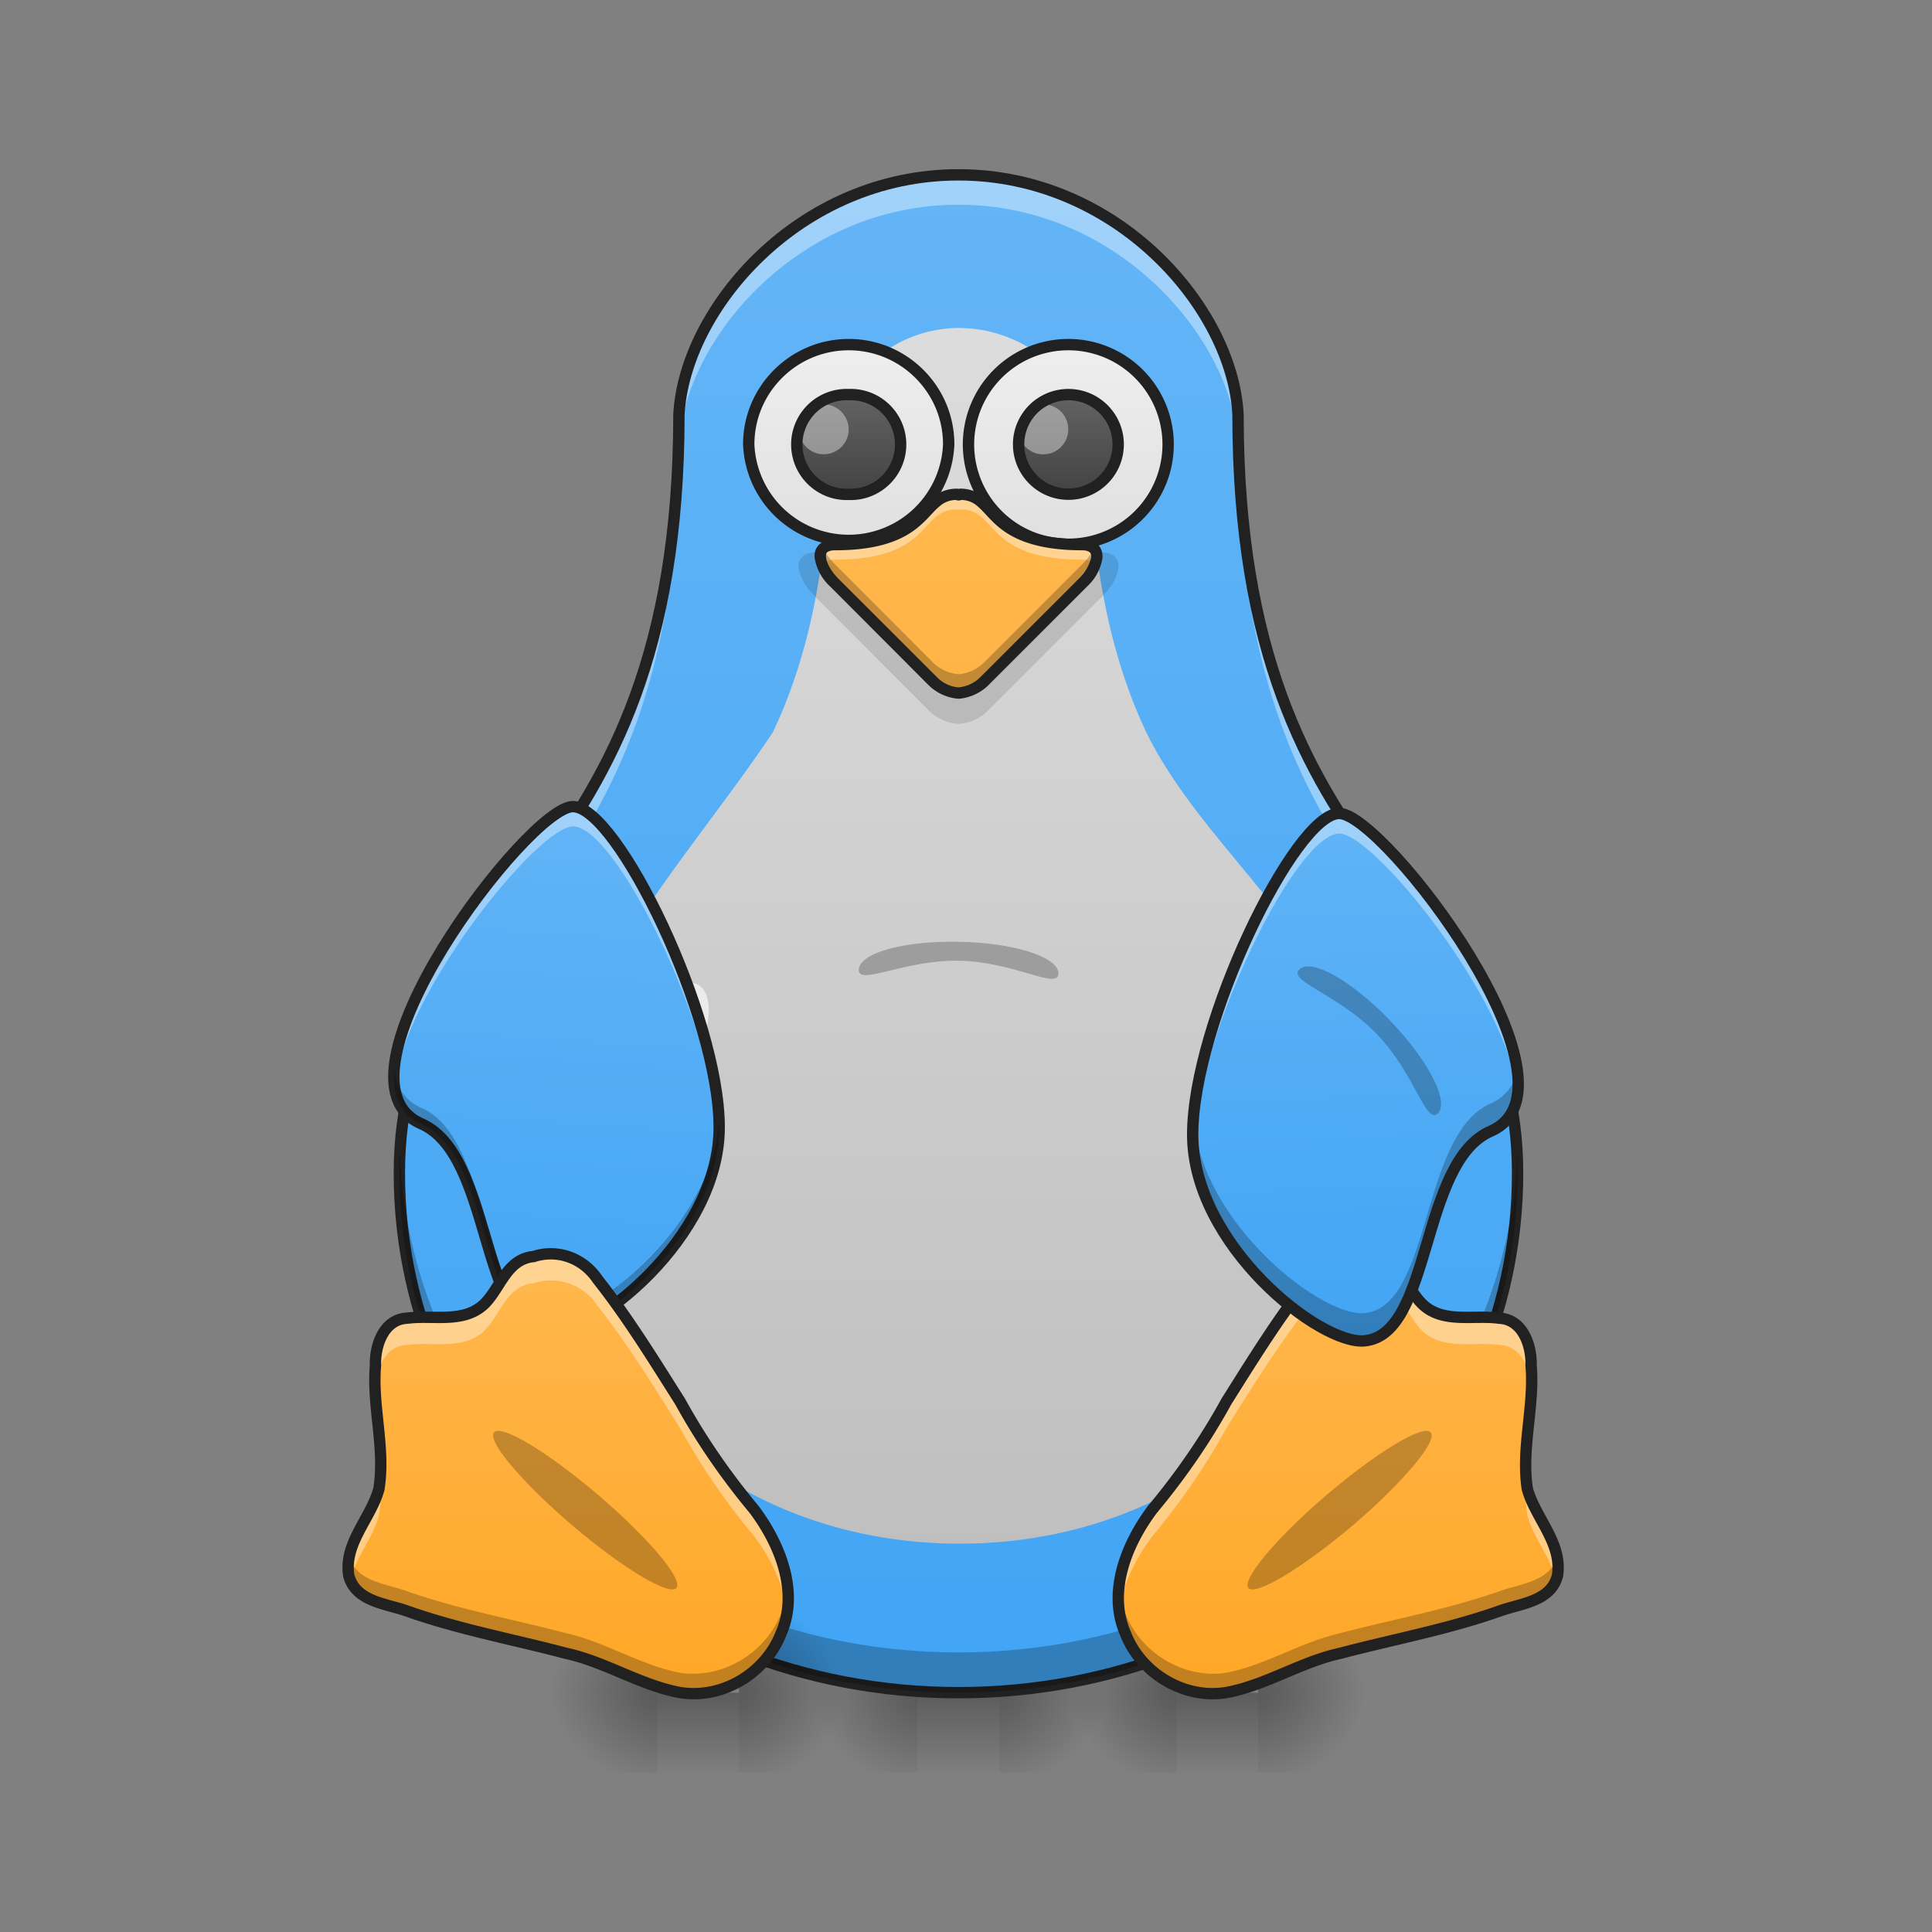 <svg xmlns="http://www.w3.org/2000/svg" width="32" height="32" viewBox="0 0 24 24"><rect x="0" y="0" width="24" height="24" fill="#808080" stroke="none"/><defs><linearGradient id="a" gradientUnits="userSpaceOnUse" x1="254" y1="233.5" x2="254" y2="254.667" gradientTransform="matrix(.032 0 0 .047 7.002 10.08)"><stop offset="0" stop-opacity=".275"/><stop offset="1" stop-opacity="0"/></linearGradient><radialGradient id="b" gradientUnits="userSpaceOnUse" cx="450.909" cy="189.579" fx="450.909" fy="189.579" r="21.167" gradientTransform="matrix(0 -.059 -.072 0 29.093 47.696)"><stop offset="0" stop-opacity=".314"/><stop offset=".222" stop-opacity=".275"/><stop offset="1" stop-opacity="0"/></radialGradient><radialGradient id="c" gradientUnits="userSpaceOnUse" cx="450.909" cy="189.579" fx="450.909" fy="189.579" r="21.167" gradientTransform="matrix(0 .059 .072 0 1.149 -5.646)"><stop offset="0" stop-opacity=".314"/><stop offset=".222" stop-opacity=".275"/><stop offset="1" stop-opacity="0"/></radialGradient><radialGradient id="d" gradientUnits="userSpaceOnUse" cx="450.909" cy="189.579" fx="450.909" fy="189.579" r="21.167" gradientTransform="matrix(0 -.059 .072 0 1.149 47.696)"><stop offset="0" stop-opacity=".314"/><stop offset=".222" stop-opacity=".275"/><stop offset="1" stop-opacity="0"/></radialGradient><radialGradient id="e" gradientUnits="userSpaceOnUse" cx="450.909" cy="189.579" fx="450.909" fy="189.579" r="21.167" gradientTransform="matrix(0 .059 -.072 0 29.093 -5.646)"><stop offset="0" stop-opacity=".314"/><stop offset=".222" stop-opacity=".275"/><stop offset="1" stop-opacity="0"/></radialGradient><linearGradient id="f" gradientUnits="userSpaceOnUse" x1="254" y1="233.5" x2="254" y2="254.667" gradientTransform="matrix(.032 0 0 .047 3.789 10.08)"><stop offset="0" stop-opacity=".275"/><stop offset="1" stop-opacity="0"/></linearGradient><radialGradient id="g" gradientUnits="userSpaceOnUse" cx="450.909" cy="189.579" fx="450.909" fy="189.579" r="21.167" gradientTransform="matrix(0 -.059 -.072 0 25.88 47.696)"><stop offset="0" stop-opacity=".314"/><stop offset=".222" stop-opacity=".275"/><stop offset="1" stop-opacity="0"/></radialGradient><radialGradient id="h" gradientUnits="userSpaceOnUse" cx="450.909" cy="189.579" fx="450.909" fy="189.579" r="21.167" gradientTransform="matrix(0 .059 .072 0 -2.065 -5.646)"><stop offset="0" stop-opacity=".314"/><stop offset=".222" stop-opacity=".275"/><stop offset="1" stop-opacity="0"/></radialGradient><radialGradient id="i" gradientUnits="userSpaceOnUse" cx="450.909" cy="189.579" fx="450.909" fy="189.579" r="21.167" gradientTransform="matrix(0 -.059 .072 0 -2.065 47.696)"><stop offset="0" stop-opacity=".314"/><stop offset=".222" stop-opacity=".275"/><stop offset="1" stop-opacity="0"/></radialGradient><radialGradient id="j" gradientUnits="userSpaceOnUse" cx="450.909" cy="189.579" fx="450.909" fy="189.579" r="21.167" gradientTransform="matrix(0 .059 -.072 0 25.88 -5.646)"><stop offset="0" stop-opacity=".314"/><stop offset=".222" stop-opacity=".275"/><stop offset="1" stop-opacity="0"/></radialGradient><linearGradient id="k" gradientUnits="userSpaceOnUse" x1="960" y1="1695.118" x2="960" y2="175.118" gradientTransform="matrix(.012 0 0 .012 0 0)"><stop offset="0" stop-color="#42a5f5"/><stop offset="1" stop-color="#64b5f6"/></linearGradient><linearGradient id="l" gradientUnits="userSpaceOnUse" x1="960" y1="1695.118" x2="960" y2="175.118" gradientTransform="matrix(.012 0 0 .012 .013 .027)"><stop offset="0" stop-color="#bdbdbd"/><stop offset="1" stop-color="#e0e0e0"/></linearGradient><linearGradient id="m" gradientUnits="userSpaceOnUse" x1="227.542" y1="-78.708" x2="227.542" y2="-115.75" gradientTransform="translate(-4.518 12.033) scale(.067)"><stop offset="0" stop-color="#e0e0e0"/><stop offset="1" stop-color="#eee"/></linearGradient><linearGradient id="n" gradientUnits="userSpaceOnUse" x1="227.542" y1="-78.708" x2="227.542" y2="-115.75" gradientTransform="matrix(.033 0 0 .033 3.012 8.777)"><stop offset="0" stop-color="#424242"/><stop offset="1" stop-color="#616161"/></linearGradient><linearGradient id="o" gradientUnits="userSpaceOnUse" x1="227.542" y1="-78.708" x2="227.542" y2="-115.75" gradientTransform="translate(-1.79 12.033) scale(.067)"><stop offset="0" stop-color="#e0e0e0"/><stop offset="1" stop-color="#eee"/></linearGradient><linearGradient id="p" gradientUnits="userSpaceOnUse" x1="227.542" y1="-78.708" x2="227.542" y2="-115.75" gradientTransform="matrix(.033 0 0 .033 5.741 8.777)"><stop offset="0" stop-color="#424242"/><stop offset="1" stop-color="#616161"/></linearGradient><linearGradient id="q" gradientUnits="userSpaceOnUse" x1="961.715" y1="1695.118" x2="960" y2="495.118" gradientTransform="matrix(.012 0 0 .012 -.021 0)"><stop offset="0" stop-color="#ffa726"/><stop offset="1" stop-color="#ffb74d"/></linearGradient><linearGradient id="r" gradientUnits="userSpaceOnUse" x1="383.261" y1="164.756" x2="372.678" y2="6.006" gradientTransform="matrix(-.047 0 0 .047 24.587 9.242)"><stop offset="0" stop-color="#42a5f5"/><stop offset="1" stop-color="#64b5f6"/></linearGradient><linearGradient id="s" gradientUnits="userSpaceOnUse" x1="254" y1="233.5" x2="254" y2="254.667" gradientTransform="matrix(.032 0 0 .047 .553 10.08)"><stop offset="0" stop-opacity=".275"/><stop offset="1" stop-opacity="0"/></linearGradient><radialGradient id="t" gradientUnits="userSpaceOnUse" cx="450.909" cy="189.579" fx="450.909" fy="189.579" r="21.167" gradientTransform="matrix(0 -.059 -.072 0 22.643 47.696)"><stop offset="0" stop-opacity=".314"/><stop offset=".222" stop-opacity=".275"/><stop offset="1" stop-opacity="0"/></radialGradient><radialGradient id="u" gradientUnits="userSpaceOnUse" cx="450.909" cy="189.579" fx="450.909" fy="189.579" r="21.167" gradientTransform="matrix(0 .059 .072 0 -5.301 -5.646)"><stop offset="0" stop-opacity=".314"/><stop offset=".222" stop-opacity=".275"/><stop offset="1" stop-opacity="0"/></radialGradient><radialGradient id="v" gradientUnits="userSpaceOnUse" cx="450.909" cy="189.579" fx="450.909" fy="189.579" r="21.167" gradientTransform="matrix(0 -.059 .072 0 -5.301 47.696)"><stop offset="0" stop-opacity=".314"/><stop offset=".222" stop-opacity=".275"/><stop offset="1" stop-opacity="0"/></radialGradient><radialGradient id="w" gradientUnits="userSpaceOnUse" cx="450.909" cy="189.579" fx="450.909" fy="189.579" r="21.167" gradientTransform="matrix(0 .059 -.072 0 22.643 -5.646)"><stop offset="0" stop-opacity=".314"/><stop offset=".222" stop-opacity=".275"/><stop offset="1" stop-opacity="0"/></radialGradient><linearGradient id="x" gradientUnits="userSpaceOnUse" x1="158.75" y1="233.5" x2="158.75" y2="117.083" gradientTransform="matrix(.047 0 0 .047 0 10.08)"><stop offset="0" stop-color="#ffa726"/><stop offset="1" stop-color="#ffb74d"/></linearGradient><linearGradient id="y" gradientUnits="userSpaceOnUse" x1="370.417" y1="233.5" x2="370.417" y2="117.083" gradientTransform="matrix(.047 0 0 .047 0 10.08)"><stop offset="0" stop-color="#ffa726"/><stop offset="1" stop-color="#ffb74d"/></linearGradient><linearGradient id="z" gradientUnits="userSpaceOnUse" x1="377.969" y1="154.173" x2="372.678" y2=".714" gradientTransform="matrix(.047 0 0 .047 -.834 9.329)"><stop offset="0" stop-color="#42a5f5"/><stop offset="1" stop-color="#64b5f6"/></linearGradient></defs><path d="M14.613 21.027h1.016v.993h-1.016zm0 0" fill="url(#a)"/><path d="M15.629 21.027h1.351v-.996H15.63zm0 0" fill="url(#b)"/><path d="M14.613 21.027h-1.351v.993h1.351zm0 0" fill="url(#c)"/><path d="M14.613 21.027h-1.351v-.996h1.351zm0 0" fill="url(#d)"/><path d="M15.629 21.027h1.351v.993H15.63zm0 0" fill="url(#e)"/><path d="M11.398 21.027h1.016v.993h-1.016zm0 0" fill="url(#f)"/><path d="M12.414 21.027h1.356v-.996h-1.356zm0 0" fill="url(#g)"/><path d="M11.398 21.027h-1.351v.993h1.351zm0 0" fill="url(#h)"/><path d="M11.398 21.027h-1.351v-.996h1.351zm0 0" fill="url(#i)"/><path d="M12.414 21.027h1.356v.993h-1.356zm0 0" fill="url(#j)"/><path d="M11.906 2.172c-1.984 0-3.402 1.668-3.472 2.976 0 5.954-3.473 5.954-3.473 9.426 0 3.574 3.098 6.453 6.945 6.453 3.848 0 6.946-2.879 6.946-6.453 0-3.472-3.473-3.472-3.473-9.426-.066-1.308-1.488-2.976-3.473-2.976zm0 0" fill="url(#k)"/><path d="M11.906 2.172c-1.984 0-3.402 1.668-3.472 2.976 0 5.954-3.473 5.954-3.473 9.426 0 .067 0 .133.004.196.117-3.297 3.469-3.399 3.469-9.25.07-1.31 1.488-2.977 3.472-2.977 1.985 0 3.406 1.668 3.473 2.977 0 5.851 3.355 5.953 3.473 9.25v-.196c0-3.472-3.473-3.472-3.473-9.426-.066-1.308-1.488-2.976-3.473-2.976zm0 0" fill="#fff" fill-opacity=".392"/><path d="M11.906 2.172c-1.984 0-3.402 1.668-3.472 2.976 0 5.954-3.473 5.954-3.473 9.426 0 3.574 3.098 6.453 6.945 6.453 3.848 0 6.946-2.879 6.946-6.453 0-3.472-3.473-3.472-3.473-9.426-.067-1.308-1.488-2.976-3.473-2.976zm0 0" fill="none" stroke-width=".141" stroke-linecap="round" stroke-linejoin="round" stroke="#212121"/><path d="M11.922 4.074c-.469 0-.86.192-1.164.48-.305.29-.434.688-.438.72-.008 1.62-.254 2.847-.722 3.828-1.23 1.824-2.727 3.242-2.75 5.5.004 2.492 2.16 4.574 5.074 4.574 2.91 0 5.07-2.082 5.07-4.574.25-2.59-1.883-3.735-2.75-5.5-.465-.98-.71-2.207-.722-3.829a1.733 1.733 0 0 0-.438-.718 1.662 1.662 0 0 0-1.16-.48zm0 0" fill="url(#l)"/><path d="M10.543 4.281c.684 0 1.242.555 1.242 1.239a1.243 1.243 0 0 1-2.484 0c0-.684.558-1.239 1.242-1.239zm0 0" fill="url(#m)"/><path d="M10.543 4.902a.62.62 0 1 1 0 1.239.62.62 0 1 1 0-1.239zm0 0" fill="url(#n)"/><path d="M10.234 5.023c.168 0 .309.141.309.313a.31.31 0 1 1-.309-.313zm0 0" fill="#fff" fill-opacity=".392"/><path d="M10.543 4.281c.684 0 1.242.555 1.242 1.239a1.243 1.243 0 0 1-2.484 0c0-.684.558-1.239 1.242-1.239zm0 0" fill="none" stroke-width=".141" stroke-linecap="round" stroke-linejoin="round" stroke="#212121"/><path d="M13.273 4.281a1.24 1.24 0 1 1-1.242 1.238 1.24 1.24 0 0 1 1.242-1.238zm0 0" fill="url(#o)"/><path d="M13.273 4.902a.618.618 0 1 1-.002 1.237.618.618 0 0 1 .002-1.237zm0 0" fill="url(#p)"/><path d="M12.96 5.023a.31.31 0 1 1 0 .621.307.307 0 0 1-.308-.308.31.31 0 0 1 .309-.313zm0 0" fill="#fff" fill-opacity=".392"/><path d="M13.273 4.281a1.24 1.24 0 1 1-1.242 1.238 1.24 1.24 0 0 1 1.242-1.238zm0 0" fill="none" stroke-width=".141" stroke-linecap="round" stroke-linejoin="round" stroke="#212121"/><path d="M18.852 14.273c-.11 3.485-3.165 6.254-6.946 6.254-3.777 0-6.832-2.77-6.941-6.254-.004.098-.004.2-.004.301 0 3.574 3.098 6.453 6.945 6.453 3.848 0 6.946-2.879 6.946-6.453v-.3zm0 0" fill-opacity=".235"/><path d="M11.887 6.14c-.477 0-.29.622-1.516.626-.277.004-.203.277-.008.468l1.227 1.23c.09.087.203.138.316.145a.496.496 0 0 0 .317-.144l1.23-1.23c.195-.192.266-.465-.008-.47-1.226-.003-1.043-.624-1.515-.624-.008.004-.016.004-.024.007l-.02-.007zm0 0" fill="url(#q)"/><path d="M8.68 12.238c.234.145.129.735-.235 1.313-.363.582-.847.937-1.078.793-.234-.149-.129-.735.235-1.317.363-.582.847-.933 1.078-.789zm0 0" fill="#ebebeb"/><path d="M7.117 10.02c-.55 0-3.144 3.394-1.883 3.94.883.388.723 2.524 1.563 2.61.547.055 2.137-1.191 2.137-2.566 0-1.371-1.266-3.984-1.817-3.984zm0 0" fill="url(#r)"/><path d="M7.117 10.02c-.46 0-2.355 2.378-2.219 3.476.122-1.172 1.79-3.23 2.22-3.23.53 0 1.737 2.449 1.816 3.851v-.113c0-1.375-1.266-3.984-1.817-3.984zm0 0" fill="#fff" fill-opacity=".392"/><path d="M7.117 10.02c-.55 0-3.144 3.394-1.883 3.94.883.388.723 2.524 1.563 2.61.547.055 2.137-1.191 2.137-2.566 0-1.371-1.266-3.984-1.817-3.984zm0 0" fill="none" stroke-width=".141" stroke-linecap="round" stroke-linejoin="round" stroke="#212121"/><path d="M4.898 13.273c-.027.32.063.57.336.688.883.387.723 2.523 1.563 2.61.547.054 2.137-1.192 2.137-2.567v-.11c-.07 1.34-1.602 2.528-2.137 2.473-.84-.082-.68-2.222-1.563-2.605a.55.55 0 0 1-.336-.489zm0 0" fill-opacity=".235"/><path d="M8.164 21.027H9.18v.993H8.164zm0 0" fill="url(#s)"/><path d="M9.18 21.027h1.351v-.996H9.18zm0 0" fill="url(#t)"/><path d="M8.164 21.027H6.813v.993h1.351zm0 0" fill="url(#u)"/><path d="M8.164 21.027H6.813v-.996h1.351zm0 0" fill="url(#v)"/><path d="M9.18 21.027h1.351v.993H9.18zm0 0" fill="url(#w)"/><path d="M8.434 21.023c-.485-.093-.914-.378-1.399-.484-.664-.176-1.344-.3-1.992-.531-.262-.09-.629-.117-.711-.438-.062-.402.277-.71.375-1.074.082-.512-.086-1.02-.043-1.531-.008-.25.102-.578.395-.59.32-.043.699.07.957-.176.203-.199.277-.558.613-.59.3-.097.617.02.793.282.379.48.7 1.004 1.027 1.52.262.476.57.921.918 1.339.32.426.563 1.02.336 1.54-.195.5-.738.827-1.27.733zm0 0" fill="url(#x)"/><path d="M15.246 21.023c.488-.093.914-.378 1.399-.484.668-.176 1.347-.3 1.996-.531.257-.09.629-.117.707-.438.062-.402-.274-.71-.375-1.074-.078-.512.09-1.02.047-1.531.007-.25-.102-.578-.399-.59-.316-.043-.7.07-.953-.176-.203-.199-.277-.558-.613-.59a.692.692 0 0 0-.793.282c-.38.48-.703 1.004-1.028 1.52-.261.476-.57.921-.918 1.339-.32.426-.562 1.02-.336 1.54.192.5.739.827 1.266.733zm0 0" fill="url(#y)"/><path d="M6.855 15.574a.742.742 0 0 0-.226.035c-.336.032-.41.391-.613.59-.258.246-.637.133-.957.176-.293.012-.403.34-.395.59a2.156 2.156 0 0 0-.004.355c0-.008 0-.015.004-.023-.008-.25.102-.582.395-.59.32-.043.699.07.957-.176.203-.199.277-.562.613-.59a.69.69 0 0 1 .793.278c.379.484.7 1.004 1.027 1.523.262.477.57.922.918 1.34.2.266.367.594.41.934.063-.446-.144-.914-.41-1.266a8.473 8.473 0 0 1-.918-1.34c-.328-.515-.648-1.039-1.027-1.52a.695.695 0 0 0-.567-.316zm-2.132 2.774c0 .05-.008.097-.016.148-.098.363-.437.672-.375 1.074.004.02.012.035.016.055.074-.277.285-.523.359-.8.027-.157.027-.317.016-.477zm0 0M16.828 15.574a.684.684 0 0 0-.566.317c-.38.48-.703 1.004-1.028 1.52-.261.476-.57.921-.918 1.339-.265.352-.476.82-.414 1.266.043-.34.215-.668.414-.934.348-.418.657-.863.918-1.34.325-.52.649-1.039 1.028-1.523a.69.69 0 0 1 .793-.278c.336.028.41.391.613.59.254.246.637.133.953.176.297.008.406.34.399.59v.023a2.16 2.16 0 0 0 0-.355c.007-.25-.102-.578-.399-.59-.316-.043-.7.07-.953-.176-.203-.199-.277-.558-.613-.59a.76.76 0 0 0-.227-.035zm2.129 2.774c-.008.16-.008.32.016.476.074.278.289.524.359.801a.288.288 0 0 0 .016-.055c.062-.402-.274-.71-.375-1.074a1.913 1.913 0 0 1-.016-.148zm0 0" fill="#fff" fill-opacity=".392"/><path d="M4.66 17.027c-.02.344.05.692.067 1.035.02-.343-.051-.69-.067-1.035zm-.32 2.317a.626.626 0 0 0-.008.226c.082.32.45.348.711.438.648.23 1.328.355 1.992.531.485.106.914.39 1.399.484.53.094 1.074-.234 1.27-.734.077-.18.1-.371.081-.562-.012.105-.039.214-.082.316-.195.496-.738.824-1.27.734-.484-.097-.913-.379-1.398-.488-.664-.176-1.344-.297-1.992-.527-.254-.09-.613-.117-.703-.418zm0 0M19.023 17.027c-.015.344-.085.692-.066 1.035.016-.343.086-.69.066-1.035zm.32 2.317c-.09.3-.448.328-.702.418-.649.23-1.328.351-1.996.527-.485.11-.91.39-1.399.488-.527.09-1.074-.238-1.266-.734a1.024 1.024 0 0 1-.082-.316c-.02.191.004.382.082.562.192.5.739.828 1.266.734.488-.093.914-.378 1.399-.484.668-.176 1.347-.3 1.996-.531.257-.09.629-.117.707-.438a.551.551 0 0 0-.004-.226zm0 0" fill-opacity=".235"/><path d="M8.434 21.023c-.485-.093-.914-.378-1.399-.484-.664-.176-1.344-.3-1.992-.531-.262-.09-.629-.117-.711-.438-.062-.402.277-.71.375-1.074.082-.512-.086-1.02-.043-1.531-.008-.25.102-.578.395-.59.32-.043.699.07.957-.176.203-.199.277-.558.613-.59.3-.097.617.02.793.282.379.48.7 1.004 1.027 1.52.262.476.57.921.918 1.339.32.426.563 1.02.336 1.54-.195.5-.738.827-1.27.733zm0 0M15.246 21.023c.488-.093.914-.378 1.399-.484.668-.176 1.347-.3 1.996-.531.257-.09.629-.117.707-.438.062-.402-.274-.71-.375-1.074-.078-.512.09-1.02.047-1.531.007-.25-.102-.578-.399-.59-.316-.043-.7.07-.953-.176-.203-.199-.277-.558-.613-.59a.692.692 0 0 0-.793.282c-.38.48-.703 1.004-1.028 1.52-.261.476-.57.921-.918 1.339-.32.426-.562 1.02-.336 1.54.192.5.739.827 1.266.733zm0 0" fill="none" stroke-width=".141" stroke="#212121"/><path d="M6.137 17.793c.09-.105.668.246 1.293.777.625.535 1.062 1.051.972 1.157-.09.101-.668-.247-1.293-.778-.625-.535-1.062-1.05-.972-1.156zm0 0M17.773 17.793c-.09-.105-.668.246-1.293.777-.625.535-1.058 1.051-.972 1.157.09.101.668-.247 1.297-.778.625-.535 1.058-1.05.968-1.156zm0 0" fill-opacity=".235"/><path d="M16.637 10.105c.55 0 3.14 3.395 1.883 3.946-.883.383-.727 2.523-1.567 2.605-.547.059-2.137-1.191-2.137-2.562 0-1.375 1.27-3.989 1.82-3.989zm0 0" fill="url(#z)"/><path d="M16.637 10.105c-.551 0-1.82 2.614-1.82 3.989 0 .035.003.074.003.113.078-1.402 1.285-3.852 1.817-3.852.43 0 2.093 2.06 2.215 3.227.136-1.094-1.754-3.477-2.215-3.477zm0 0" fill="#fff" fill-opacity=".392"/><path d="M18.848 13.281a.547.547 0 0 1-.328.426c-.883.383-.727 2.52-1.567 2.605-.523.055-2.015-1.097-2.129-2.406a3.008 3.008 0 0 0-.008.188c0 1.37 1.59 2.62 2.137 2.562.84-.082.684-2.222 1.567-2.605.293-.13.378-.41.328-.77zm0 0" fill-opacity=".235"/><path d="M16.637 10.105c.55 0 3.14 3.395 1.883 3.946-.883.383-.727 2.523-1.567 2.605-.547.059-2.137-1.191-2.137-2.562 0-1.375 1.27-3.989 1.82-3.989zm0 0" fill="none" stroke-width=".141" stroke-linecap="round" stroke-linejoin="round" stroke="#212121"/><path d="M17.86 13.832c-.15.14-.278-.488-.755-.984-.476-.496-1.113-.66-.964-.805.148-.145.652.14 1.129.637.476.496.738 1.008.59 1.152zm0 0" fill-opacity=".235"/><path d="M11.883 6.14c-.32 0-.38.247-.656.45.32-.188.351-.445.656-.45zm.05 0c.305.005.337.262.657.45-.277-.203-.336-.45-.656-.45zm-1.745.723h-.06c-.316.004-.233.32-.007.543l1.418 1.422a.575.575 0 0 0 .367.164.567.567 0 0 0 .367-.164l1.422-1.422c.223-.222.309-.539-.011-.543h-.059c.035.098-.04.254-.164.38l-1.234 1.234a.495.495 0 0 1-.32.144.485.485 0 0 1-.317-.144l-1.235-1.235c-.125-.125-.199-.281-.168-.379zm0 0" fill-opacity=".118"/><path d="M11.887 6.14c-.477 0-.29.622-1.516.626-.18.004-.21.117-.16.25.027-.04.078-.063.16-.063 1.227-.004 1.04-.625 1.516-.625.008 0 .011.004.02.008a.056.056 0 0 1 .023-.008c.472 0 .289.621 1.515.625.082 0 .133.024.157.063.054-.133.02-.246-.157-.25-1.226-.004-1.043-.625-1.515-.625-.008.004-.016.004-.024.007l-.02-.007zm0 0" fill="#fff" fill-opacity=".392"/><path d="M10.227 6.813c-.086.085-.012.277.136.421l1.227 1.23c.09.087.203.138.316.145a.496.496 0 0 0 .317-.144l1.23-1.23c.145-.145.223-.337.137-.423a.74.74 0 0 1-.137.188l-1.23 1.23a.496.496 0 0 1-.317.145.514.514 0 0 1-.316-.145L10.363 7a.74.74 0 0 1-.136-.188zm0 0" fill-opacity=".235"/><path d="M11.887 6.07a.488.488 0 0 0-.313.114c-.074.066-.133.144-.21.218-.157.145-.391.293-.993.293a.266.266 0 0 0-.195.07.194.194 0 0 0-.055.169.61.61 0 0 0 .191.351l1.227 1.23c.102.098.23.153.363.165h.012a.598.598 0 0 0 .36-.164l1.23-1.23a.61.61 0 0 0 .191-.352.22.22 0 0 0-.054-.168.266.266 0 0 0-.196-.07c-.601 0-.836-.15-.992-.294-.078-.074-.137-.152-.215-.218a.469.469 0 0 0-.308-.114c-.008 0-.016 0-.024.004-.008-.004-.011-.004-.02-.004zm-.008.14c0 .005.004.005.008.005a.08.08 0 0 0 .043 0c.004 0 .004 0 .008-.004a.305.305 0 0 1 .21.082c.059.05.122.129.207.21.176.165.465.333 1.09.333.055 0 .082.016.094.027.012.012.02.028.016.059a.525.525 0 0 1-.153.266l-1.226 1.226a.442.442 0 0 1-.27.125.423.423 0 0 1-.265-.125l-1.227-1.226c-.09-.09-.148-.2-.152-.266-.004-.031 0-.047.011-.059.012-.011.04-.027.098-.027.625 0 .91-.168 1.086-.332.09-.082.148-.16.211-.211a.305.305 0 0 1 .21-.082zm0 0" fill="#212121"/><path d="M13.148 12.094c-.003.207-.543-.145-1.23-.16-.688-.012-1.254.316-1.25.113.004-.207.559-.363 1.246-.348.688.012 1.238.192 1.234.395zm0 0" fill-opacity=".235"/><path d="M10.543 4.902a.62.62 0 1 1 0 1.239.62.62 0 1 1 0-1.239zm0 0M13.273 4.902a.618.618 0 1 1-.002 1.237.618.618 0 0 1 .002-1.237zm0 0" fill="none" stroke-width=".141" stroke-linecap="round" stroke-linejoin="round" stroke="#212121"/></svg>